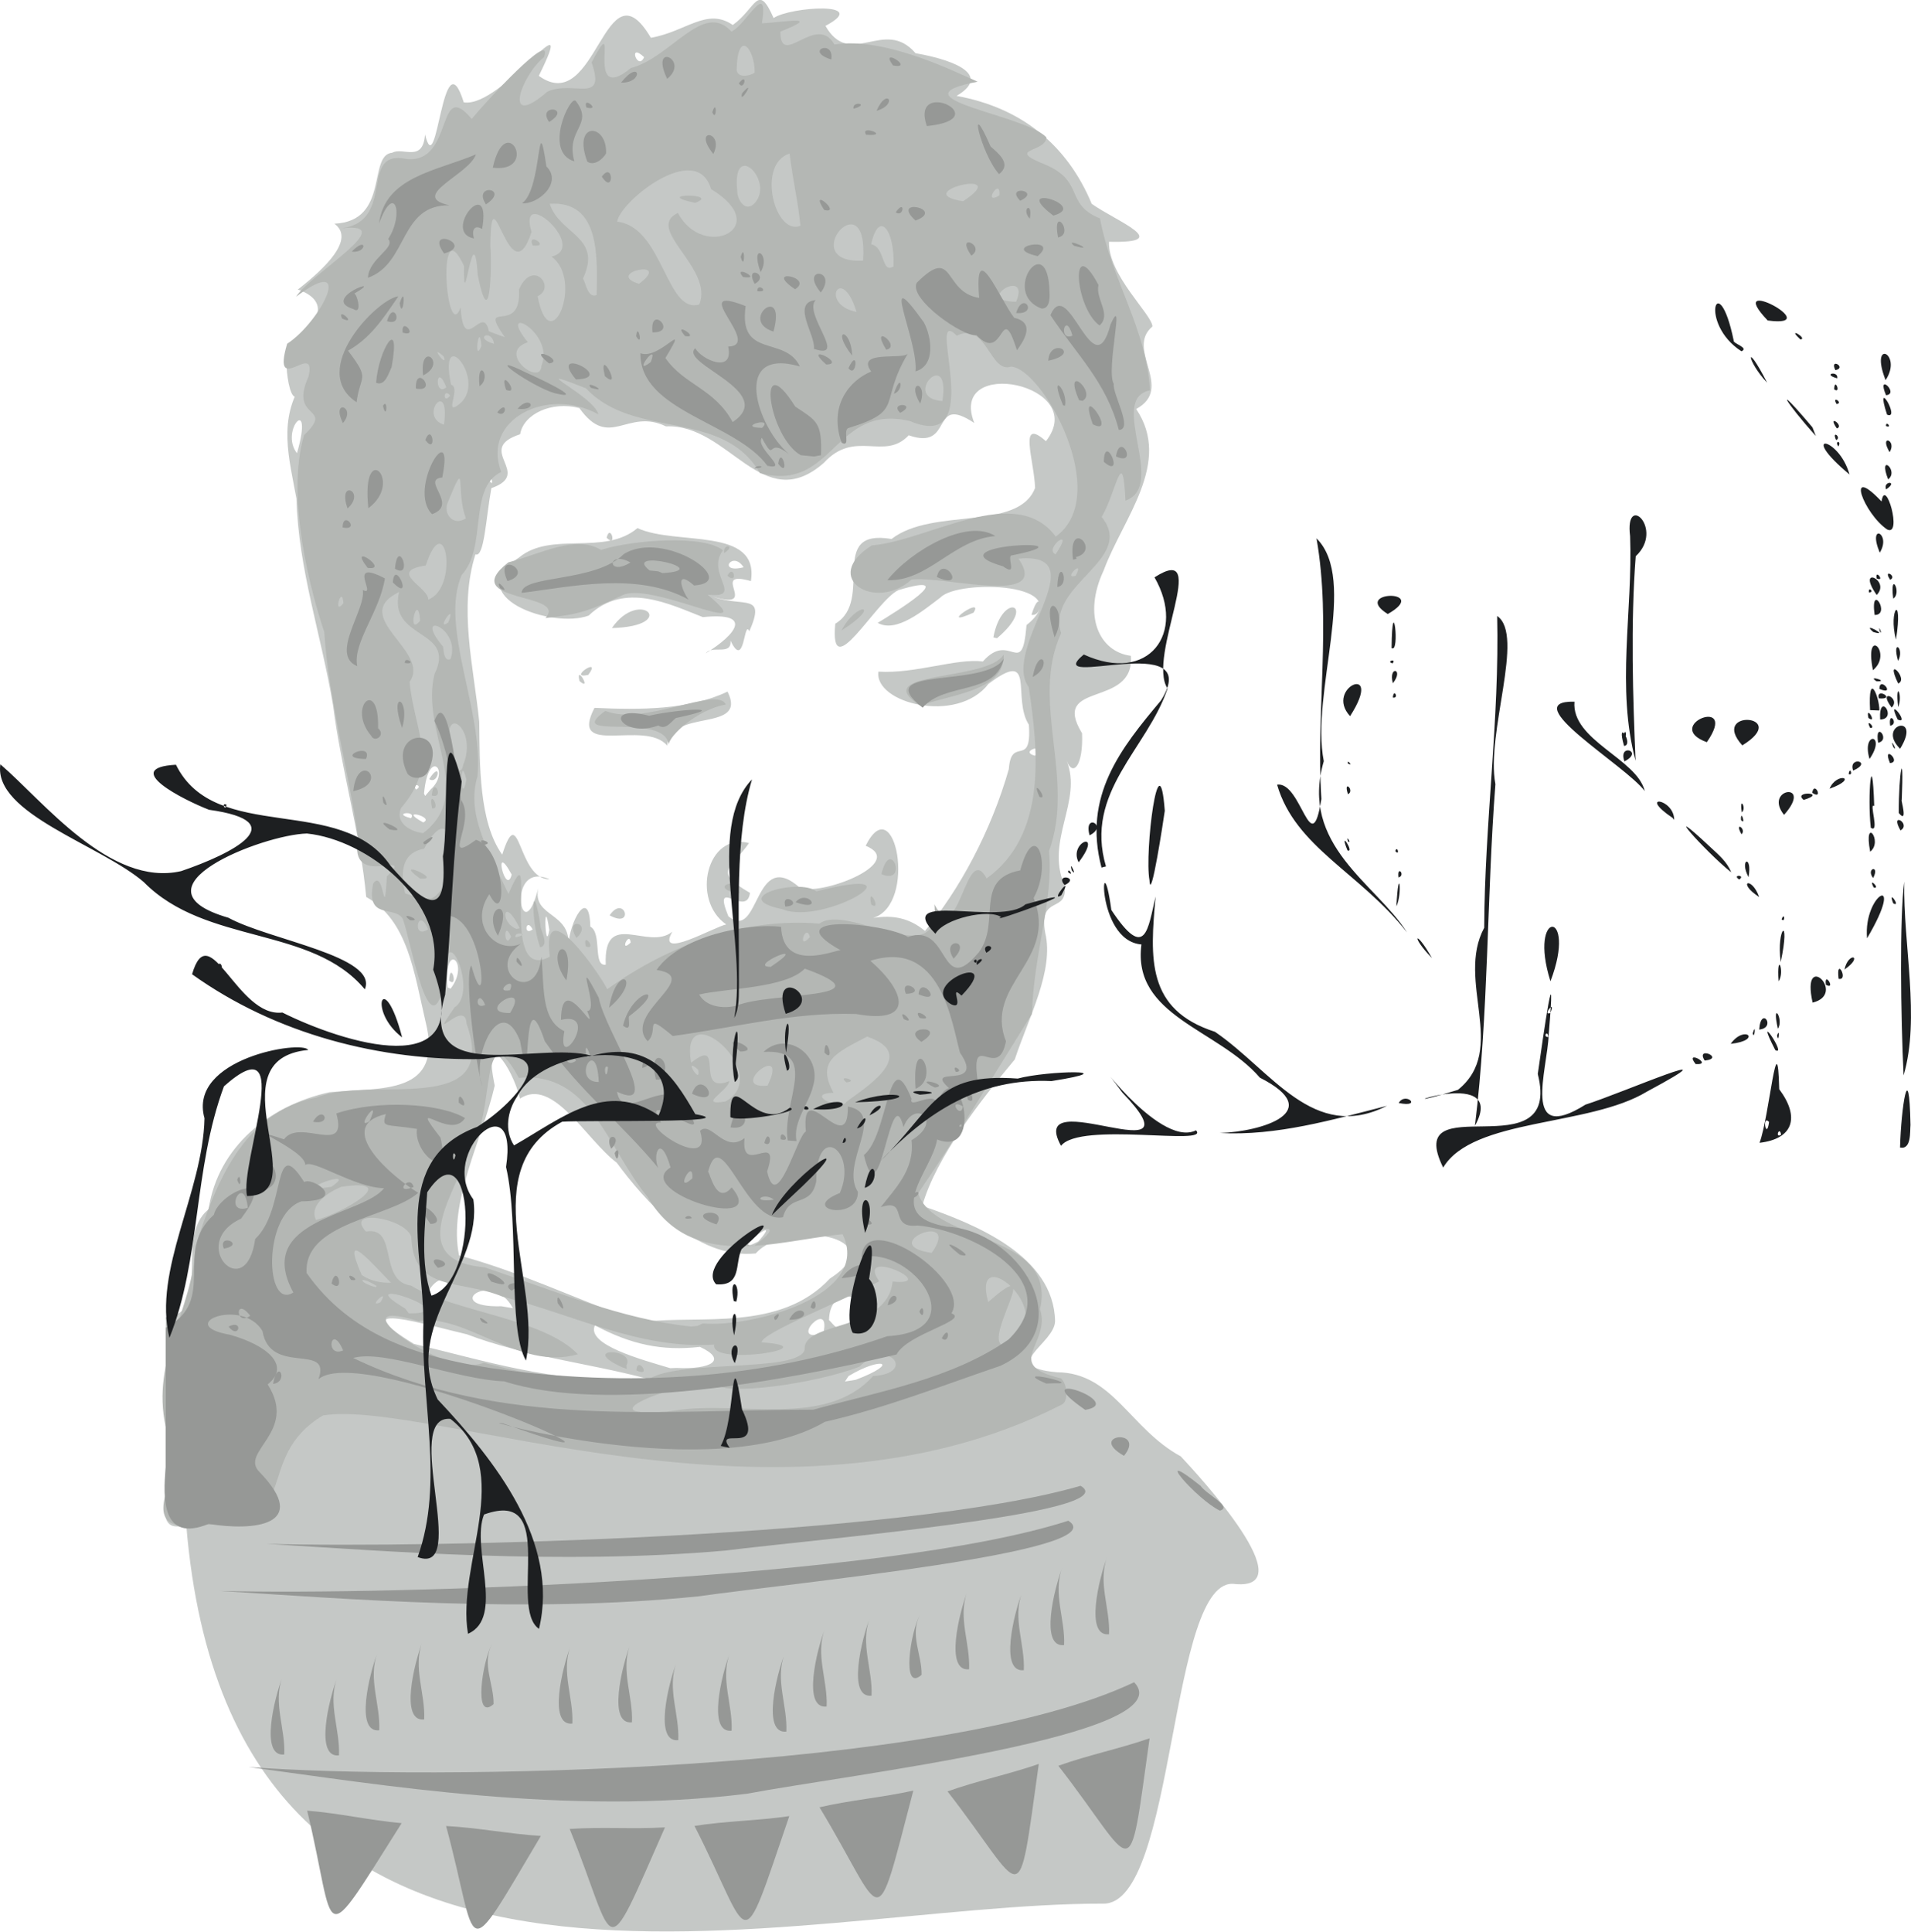 <?xml version="1.0" encoding="UTF-8" standalone="no"?>
<svg
   xmlns:dc="http://purl.org/dc/elements/1.1/"
   xmlns:cc="http://creativecommons.org/ns#"
   xmlns:rdf="http://www.w3.org/1999/02/22-rdf-syntax-ns#"
   xmlns:svg="http://www.w3.org/2000/svg"
   xmlns="http://www.w3.org/2000/svg"
   xmlns:sodipodi="http://sodipodi.sourceforge.net/DTD/sodipodi-0.dtd"
   xmlns:inkscape="http://www.inkscape.org/namespaces/inkscape"
   width="160.28mm"
   height="161.998mm"
   viewBox="0 0 160.28 161.998"
   version="1.1"
   id="svg8"
   inkscape:version="1.0.2 (e86c870879, 2021-01-15)"
   sodipodi:docname="dtv-entry.svg">
  <defs
     id="defs2" />
  <sodipodi:namedview
     id="base"
     pagecolor="#ffffff"
     bordercolor="#666666"
     borderopacity="1.0"
     inkscape:pageopacity="0.0"
     inkscape:pageshadow="2"
     inkscape:zoom="1.979899"
     inkscape:cx="175.0969"
     inkscape:cy="402.56242"
     inkscape:document-units="mm"
     inkscape:current-layer="g3883"
     inkscape:document-rotation="0"
     showgrid="false"
     showguides="false"
     inkscape:window-width="1278"
     inkscape:window-height="1415"
     inkscape:window-x="1280"
     inkscape:window-y="0"
     inkscape:window-maximized="0"
     fit-margin-top="0"
     fit-margin-left="0"
     fit-margin-right="0"
     fit-margin-bottom="0" />
  <g
     inkscape:label="Layer 1"
     inkscape:groupmode="layer"
     id="layer1"
     transform="translate(-23.184,-33.006)">
    <g
       id="g3883"
       transform="matrix(1.594,0,0,1.594,-20.189,-12.003)">
      <path
         id="path3889"
         style="fill:#c5c8c6;fill-opacity:1;stroke-width:0.085"
         d="m 35.93,102.997 v -5.461 c 2.51,-0.23 0.413,-4.22 2.255,-5.678 0.494,-3.315 3.238,-5.476 6.364,-6.163 2.748,-0.254 6.025,0.181 5.054,-3.709 C 49.001,79.423 48.68,76.653 46.479,75.424 46.176,72.109 45.147,68.612 44.737,65.355 44.112,61.609 42.909,58.18 42.809,54.471 c -0.401,-2.193 -0.976,-4.154 0.327,-6.141 -0.59,2.42 -1.139,-1.521 -0.698,-2.02 2.601,-1.771 1.181,-2.61 0.441,-2.84 1.434,-1.118 3.044,-2.658 1.925,-3.465 2.931,-0.133 1.739,-3.626 3.047,-3.734 0.556,-0.314 1.613,0.542 1.725,-0.962 0.65,2.694 0.907,-5.293 2.037,-1.687 2.038,0.315 6.141,-5.85 3.949,-1.395 3.067,2.216 3.454,-6.138 5.895,-2.002 1.86,-0.324 2.943,-1.613 4.311,-0.674 1.231,-0.879 1.311,-2.272 2.148,-0.365 0.864,-0.596 5.167,-0.878 2.728,0.412 1.314,2.3 3.088,-0.481 4.74,1.437 2.394,0.425 3.876,1.239 2.158,2.246 3.447,0.627 5.836,2.612 7.111,5.678 1.281,0.916 4.392,2.086 0.911,1.997 -0.057,1.757 2.274,3.832 2.284,4.456 -1.444,1.211 1.18,3.229 -0.855,4.342 1.91,2.828 -0.699,5.748 -1.705,8.481 -1.122,2.377 -0.248,4.29 1.426,4.502 0.217,2.786 -4.272,1.284 -2.568,4.075 0.069,1.693 -0.477,2.329 -0.814,1.439 0.861,2.119 -1.134,4.197 -0.117,6.54 0.23,1.561 -1.377,0.452 -1.006,2.521 0.468,1.986 -0.854,4.398 -1.605,6.662 -1.779,2.132 -4.161,5.165 -4.866,7.702 2.803,0.964 6.919,2.627 6.988,6.061 -0.017,1.196 -3.017,2.406 0.098,2.691 2.945,0.02 3.838,2.972 6.52,4.428 1.001,1.073 6.492,7.039 2.857,6.713 -3.504,-0.539 -3.092,16.892 -6.946,16.814 -16.466,-0.035 -45.816,9.559 -48.245,-19.927 -1.778,0.536 -0.865,-1.619 -1.081,-2.644 l -3.8e-5,-2.818 z m 36.309,-2.174 c 2.377,-0.899 1.372,-1.25 -0.38,-0.195 l -0.187,0.287 0.568,-0.092 z m -11.012,-0.066 c -3.147,-0.832 -6.401,-1.164 -9.454,-2.327 -1.897,-0.433 -6.717,-1.899 -2.782,0.507 3.632,0.856 7.355,2.061 11.454,1.848 z m 1.573,-0.556 c 1.847,0.089 2.71,-0.429 1.24,-1.108 -2.018,0.228 -3.633,-0.129 -5.526,-1.132 -0.478,1.016 2.47,1.805 3.963,2.252 z m 7.735,-1.829 c 0.435,-1.951 -1.979,0.614 0,0 z m 0.988,-0.258 c 3.421,-0.642 -0.625,-3.151 -0.692,-0.429 0.158,0.121 0.398,0.549 0.692,0.429 z M 61.076,97.775 c 2.942,-0.362 7.181,0.534 9.798,-2.273 3.418,-2.212 -2.258,-3.166 -3.898,-1.325 -3.193,0.323 -5.891,-2.851 -7.314,-4.774 -1.609,-1.203 -3.351,-4.528 -5.092,-3.37 -0.404,-1.71 -1.992,-3.892 -1.329,-0.683 -0.656,2.857 -2.455,6.119 -1.876,8.934 3.088,0.815 6.084,2.268 9.208,3.374 l 0.444,0.201 0.059,-0.083 z m -6.878,-0.716 c -1.098,-2.079 -3.817,-0.024 -0.604,-0.103 z m -3.452,-0.751 c 0.341,-2.048 -2.345,0.778 0,0 z m 16.362,-2.755 c 1.509,-1.712 -1.781,0.898 0,0 z M 50.916,80.251 c 1.076,-1.38 -0.404,-2.595 -0.152,-0.065 z m -0.077,-0.427 c 0.061,-1.121 0.523,0.439 0,0 z m 8.244,-0.836 c -0.126,-2.975 2.247,-0.702 3.503,-1.737 -0.884,1.542 2.219,-0.264 2.837,-0.381 -1.867,-1.289 -1.012,-4.866 1.199,-4.281 -0.986,1.402 -1.924,1.469 0.051,2.621 -0.181,1.351 -2.02,-0.941 -1.138,1.231 1.681,1.384 1.312,-3.727 3.802,-1.467 1.371,0.325 5.551,-1.386 3.422,-2.243 1.535,-3.089 2.75,3.076 0.396,3.795 1.038,-0.165 1.909,0.004 2.725,0.685 1.797,-2.14 3.471,-5.226 4.412,-8.511 0.124,-1.792 1.219,-0.001 1.055,-2.338 -0.909,-1.4 0.417,-4.069 -2.129,-2.144 -1.665,2.149 -6.026,0.998 -5.787,-0.648 1.954,0.12 4.098,-0.715 5.497,-0.535 1.448,-1.656 2.059,0.991 2.295,-1.914 2.787,-2.222 -3.59,-2.43 -4.524,-1.456 -0.915,0.689 -2.325,1.894 -3.307,1.338 0.875,-0.529 4.494,-2.747 1.096,-1.723 -1.183,0.528 -3.645,5.108 -3.327,1.768 2.088,-1.244 -0.473,-5.034 2.961,-4.457 2.164,-1.684 6.667,-0.38 7.553,-2.687 -0.052,-1.471 -0.908,-3.767 0.571,-2.458 2.348,-3.002 -5.186,-4.514 -3.77,-0.957 -2.36,-1.569 -1.035,1.492 -3.45,0.647 -1.29,1.374 -2.821,-0.346 -4.468,1.452 -3.239,2.838 -4.975,-2.064 -8.308,-1.921 -2.046,-0.99 -2.966,1.267 -4.557,-0.965 -1.461,-0.374 -2.933,0.31 -3.115,1.379 -2.437,0.797 0.727,2.056 -1.514,2.836 -0.293,1.614 -0.371,3.673 -0.838,3.484 -0.894,2.839 -0.098,5.864 0.201,8.805 0.03,2.244 -0.023,5.274 1.208,6.991 0.94,-2.935 0.782,1.311 2.494,1.297 -2.36,-1.038 -1.471,3.933 -0.596,0.47 -0.332,1.545 1.756,1.234 1.581,3.068 0.043,-1.33 1.111,-3.192 1.157,-1.049 0.633,0.335 0.118,2.117 0.813,2.002 z m 0.204,-2.598 c 0.78,-1.137 1.337,0.735 0,0 z m 3.028,-8.929 c -1.176,-1.402 -5.201,0.658 -3.824,-1.985 2.409,0.113 4.984,0.11 7.001,-0.856 1.088,2.185 -3.007,0.848 -3.177,2.842 z m -4.615,-3.397 c -0.223,-0.963 0.702,0.61 0,0 z m 0.463,-0.323 c -1.163,0.258 0.777,-1.051 0,0 z m 6.184,-1.139 c 1.576,-0.973 2.55,-2.174 -0.154,-1.9 -1.719,-0.664 -4.115,-1.895 -6.008,-0.081 -1.937,0.722 -6.795,-1.018 -3.664,-3.055 1.705,-1.406 4.482,-0.07 6.232,-1.547 2.028,0.941 6.428,-0.1 5.967,2.789 -2.266,-0.656 0.552,1.566 -1.975,0.828 1.591,0.57 2.791,-0.237 1.893,1.812 -0.292,-0.672 -0.236,2.09 -0.99,0.487 0.066,0.822 -0.964,0.218 -1.301,0.668 z m 1.99,-4.521 c -0.586,-0.925 -1.415,0.358 0,0 z m 13.142,3.686 c 0.448,-2.418 2.347,-1.77 0.19,0.047 z M 59.406,61.277 c 1.483,-2.15 3.58,-0.094 0,0 z m 21.492,-0.635 0.316,-0.2 z m 0.587,-0.059 c 0.49,-1.625 0.697,0.106 0,0 z m -3.049,-0.117 c -2.007,0.896 0.597,-0.946 0,0 z M 59.129,56.525 c 0.198,-0.797 0.573,0.57 0,0 z m 2.573,21.777 0.149,0.322 z m -1.307,-0.478 c -0.061,-0.658 -0.625,0.596 0,0 z M 56.114,77.16 c -0.322,-2.135 -0.223,1.394 0,0 z m -0.879,-0.029 c -0.339,-0.676 -0.514,0.387 0,0 z m -1.101,-2.884 c -1.038,-1.916 -0.311,1.212 0,0 z M 49.476,71.502 c 0.665,-0.284 -1.42,-0.786 0,0 z m -0.639,-0.221 c 0.337,-0.428 -1.077,-0.271 0,0 z m 1.027,-1.508 c 1.08,-0.973 -0.119,-2.273 -0.343,0.213 l 0.059,0.123 z m -0.073,-0.55 c 0.691,-1.068 0.507,0.338 0,0 z m -0.689,0.551 c 0.434,-0.215 -0.288,-0.402 0,0 z M 81.672,67.994 c 0.719,-0.725 -0.916,-0.238 0,0 z m -28.639,-14.696 c -0.665,-0.575 0.337,1.01 0,0 z M 42.836,52.079 c 0.923,-3.213 -0.939,-1.194 0,0 z m 28.4,-0.466 c -0.464,-0.95 -0.344,0.591 0,0 z M 61.101,31.243 c -0.881,-0.828 -0.334,0.771 0,0 z"
         sodipodi:nodetypes="cccccccccccccccccccccccccccccccccccccccccccccccccccccccccccccccscccccccccsccccccccccccsccccccccccccccccccccccccccccccccccccssccccccccccccccccccccccccccccccccccccccccccccccccccccccccccccccccccccc" />
      <path
         id="path3887"
         style="fill:#b4b7b4;fill-opacity:1;stroke-width:0.085"
         d="m 35.93,103.301 c -0.789,-3.588 1.44,-6.154 1.561,-9.48 1.062,-3.309 2.507,-7.092 6.371,-7.846 2.814,-1.194 9.682,1.125 7.898,-3.886 -0.069,-1.408 -2.133,1.312 -0.634,-0.856 1.303,-0.821 -0.565,-4.886 -0.449,-1.702 -0.81,4.455 -1.807,-1.693 -2.272,-2.953 -0.427,-0.731 -1.96,0.094 -1.557,-1.867 0.595,-0.84 0.552,2.277 0.722,-0.374 1.593,-1.54 -2.062,0.796 -1.515,-2.006 -0.507,-3.627 -1.539,-7.178 -1.785,-10.856 -0.693,-2.054 -2.039,-7.051 -1.061,-10.349 1.658,-1.57 -0.819,-0.744 0.231,-3.067 0.469,-1.987 -1.974,1.169 -1.122,-1.737 1.768,-1.15 3.637,-4.845 0.469,-2.476 0.774,-1.21 5.513,-3.947 2.428,-3.604 2.861,-0.409 0.832,-4.186 3.396,-3.64 2.506,0.254 1.545,-4.335 3.42,-2.108 0.691,-0.857 4.334,-4.799 3.803,-3.251 -1.208,0.965 -2.217,3.888 0.185,1.81 1.37,-0.608 3.095,0.698 2.319,-1.532 1.64,-3.108 -0.524,2.416 2.068,0.295 2.103,-0.542 3.82,-3.562 5.289,-1.918 0.778,-0.354 1.958,-2.821 1.608,-0.434 1.237,-0.07 3.196,-0.449 0.968,0.435 -0.003,1.989 1.903,-1.011 2.843,0.679 2.574,-0.394 5.972,1.255 7.537,1.956 -4.601,0.877 2.436,1.705 3.616,2.924 -0.002,0.825 -2.248,0.569 -0.026,1.45 2.055,0.892 0.981,2.074 2.85,2.819 0.591,3.223 2.471,5.841 2.624,9.044 -2.248,0.463 0.941,4.992 -1.285,5.806 -0.149,-3.054 -0.472,-0.475 -1.251,0.857 1.824,2.254 -2.952,3.552 -2.134,6.112 -1.653,3.59 0.769,7.633 -0.641,11.47 0.259,2.525 -0.806,5.377 -0.894,8.558 -1.948,3.117 -3.91,6.399 -5.99,9.438 0.839,2.647 7.333,2.034 6.414,6.098 0.604,1.821 -2.022,2.914 1.107,3.637 0.333,0.331 0.426,1.253 -0.017,1.409 -14.62,7.461 -33.192,-0.345 -38.816,0.542 -3.777,2.262 -0.915,5.843 -6.205,5.746 -1.419,0.196 -2.588,0.14 -2.073,-1.612 0,-1.177 -3e-6,-2.355 -2e-6,-3.533 z M 62.747,102.437 c 3.405,-0.531 7.905,0.957 10.403,-1.81 2.302,-0.125 0.829,-2.045 -0.715,-0.495 -2.281,0.897 -7.172,1.564 -7.535,0.899 -1.56,-0.272 -7.241,1.834 -2.63,1.471 z m -1.332,-1.687 c 1.697,-0.986 7.799,-0.301 8.134,-1.507 -0.122,-1.537 4.343,-0.901 4.628,-3.589 2.602,0.255 -1.99,-1.871 -0.709,-0.013 -1.662,0.937 -6.216,2.722 -6.181,3.214 3.664,0.248 -2.775,1.285 -2.495,0.116 -3.917,0.264 -7.432,-1.589 -11.131,-2.518 -2.205,-0.924 -4.713,-0.196 -4.81,-3.152 -0.308,-0.984 -3.538,-1.522 -2.386,-0.276 1.732,-0.297 0.622,2.612 2.377,2.847 2.271,1.388 6.966,1.708 8.773,3.609 -3.058,0.898 -5.916,-2.179 -8.383,-1.74 -4.657,-1.439 1.358,3.069 3.426,2.187 2.874,0.74 5.77,1.296 8.758,0.823 z m -0.72,-0.42 c 0.049,-0.807 0.848,0.412 0,0 z m -0.762,-0.169 c -2.302,-1.063 0.739,-1.008 0.241,-0.101 l 0.013,0.187 z m 20.008,-1.157 c 3.565,-1.319 -1.711,-5.769 -0.732,-2.27 3.016,-2.672 -0.22,1.8 0.732,2.27 z m -15.748,-1.144 c 2.522,0.223 8.924,-1.435 7.353,-4.695 -3.516,0.343 -7.943,1.994 -10.26,-1.955 -2.144,-2.615 -3.012,-6.625 -6.777,-6.267 -2.046,-3.747 -1.267,2.266 -2.464,3.38 -0.531,2.226 -3.842,6.197 0.661,6.583 3.74,1.257 7.273,2.751 10.875,3.116 l 0.323,-0.032 z m -15.469,-0.529 c 3.192,0.023 -3.359,-2.145 -0.197,-0.257 l 0.197,0.257 z M 47.231,96.744 c 0.532,-0.854 -0.758,0.351 0,0 z m -0.209,-0.859 c -0.984,-0.611 -0.984,-0.17 -0.039,0.07 z m 0.762,-0.169 c -0.969,-0.957 -2.702,-3.047 -1.543,-0.408 0.452,0.319 1.005,0.427 1.543,0.408 z m 28.448,-1.566 c 1.635,-2.313 -3.004,-0.438 0,0 z m -9.394,-0.339 c 2.603,-1.876 -1.617,-0.396 0,0 z m -23.003,-1.397 c 1.409,-0.338 4.587,-2.225 1.333,-1.741 -0.622,0.248 -1.721,0.93 -1.333,1.741 z m 0.813,-1.743 c 1.639,-1.118 -2.553,0.415 0,0 z m 27.097,-4.462 c 0.768,-0.623 3.959,-2.481 1.09,-3.439 -1.699,0.884 -2.663,1.308 -1.764,2.959 -1.605,0.029 0.435,0.978 0.674,0.479 z m 1.88e-4,-1.032 c -0.549,-0.448 0.74,-0.065 0,0 z m -6.363,1.006 c 2.622,-1.436 -2.464,-5.791 -1.806,-2.039 1.831,-1.458 0.116,1.734 2.007,0.968 -0.049,0.508 -1.724,1.317 -0.201,1.071 z m 2.214,-0.833 c 1.191,-2.446 -2.196,0.2 0,0 z m -3.65,-0.835 c -0.848,-0.782 0.179,0.888 0,0 z m -4.787,-4.235 c 3.302,-2.376 7.286,-3.785 11.167,-3.453 1.502,-1.116 6.423,2.642 6.048,-1.013 1.303,2.466 1.653,-3.398 2.752,-1.366 3.167,-2.283 2.732,-6.665 2.212,-10.066 -1.489,-2.039 3.69,-7.132 -0.537,-6.756 1.73,2.535 -3.934,0.884 -5.63,1.101 -1.9,1.721 -4.827,-0.091 -2.086,-1.798 2.969,-0.239 7.556,-3.326 9.676,-0.462 3.022,-2.192 -0.721,-8.882 -2.355,-8.942 -1.122,0.37 -1.276,-2.407 -2.851,-1.627 -1.74,-1.739 1.707,6.254 -2.453,4.494 -4.03,-0.967 -3.996,3.78 -7.902,2.735 -1.993,-3.419 -6.613,-1.741 -9.157,-4.462 -3.469,-1.364 0.423,0.386 0.651,1.369 -2.718,-1.493 -6.167,0.307 -5.111,3.03 -1.762,0.855 -0.715,3.958 -2.078,5.415 -1.186,2.726 1.161,7.154 0.829,10.601 -0.585,1.933 0.482,3.785 1.63,6.182 1.646,-3.832 -0.64,4.82 2.177,3.304 -0.478,-3.663 2.784,1.148 3.02,1.716 z m -3.532,-2.207 c -0.539,-1.607 -0.396,-3.911 0.027,-1.109 -0.037,0.137 0.5,1.013 -0.027,1.109 z m 2.407,-0.046 c -0.201,-0.868 0.64,0.238 0,0 z m -0.492,-0.448 c -0.702,-1.146 0.898,-0.816 0,0 z m 10.83,-1.513 c -2.93,-0.6 0.863,-1.652 1.796,-0.939 5.91,-1.503 0.385,1.856 -1.796,0.939 z m 4.677,-0.245 c -0.227,-1.127 0.617,0.394 0,0 z M 64.973,75.693 64.739,74.928 Z m 1.153,-0.468 c -1.705,-0.209 -0.137,-1.002 0,0 z M 73.588,74.224 c 0.477,-2.036 1.446,0.614 0,0 z M 62.397,67.41 c -0.236,-1.763 -5.598,-0.151 -3.331,-1.777 1.978,0.83 5.897,-1.328 6.331,-0.335 -1.514,0.279 -2.978,1.643 -3,2.112 z m 13.249,-2.041 c -2.899,-1.855 3.56,-1.269 4.373,-2.7 0.101,1.975 -3.012,2.124 -4.373,2.7 z m -4.156,-3.964 c 0.793,-1.552 2.214,-1.409 0,0 z M 55.913,60.749 c 1.228,-1.364 -4.703,-0.776 -1.956,-2.927 1.68,-0.437 3.538,-1.468 4.877,-0.657 1.703,-0.533 5.431,-0.806 6.416,0.025 -0.943,1.236 1.193,2.538 -0.809,2.331 3.039,2.528 -3.122,-0.815 -4.552,0.066 -1.663,0.776 -2.209,0.975 -3.977,1.163 z m 9.573,-2.229 c 0.338,-0.659 0.56,0.526 0,0 z m -0.176,-1.19 c -0.081,-0.529 0.659,-0.402 0,0 z m 4.517,20.198 c -0.224,-0.796 -0.703,0.807 0,0 z m -15.726,-0.019 c -0.436,-0.983 -0.363,0.783 0,0 z m 0.239,0.037 c 0.875,-0.182 -0.132,-0.347 0,0 z m -4.609,-0.419 c -0.524,-1.303 -0.887,0.591 0,0 z m 4.826,-0.054 c -0.859,-1.776 -1.086,-0.319 -0.171,0.033 z m -4.657,-1.562 c 1.622,-0.766 1.315,-5.828 -0.376,-2.621 -1.438,0.234 -1.136,1.772 -0.997,2.343 l 0.721,0.24 z M 49.308,74.452 c -1.55,-1.126 1.311,0.121 0,0 z m 0.162,-2.384 c 2.76,-2.077 -0.174,-5.362 0.608,-8.383 1.174,-2.38 -2.469,-1.764 -1.869,-4.303 -2.684,1.311 1.712,3.123 0.551,4.725 0.252,2.614 1.59,4.289 -0.452,6.643 -0.326,0.804 0.528,1.236 1.163,1.317 z m 0.477,-1.308 c -0.241,-1.163 0.515,0.093 0,0 z m -0.018,-0.677 c 0.085,-1.062 0.687,0.215 0,0 z m 1.822,-0.826 c -0.376,-1.604 -0.316,1.627 0,0 z m -0.169,-0.783 c 0.833,-1.991 -1.318,-3.399 -0.585,-0.636 0.016,0.074 0.416,1.515 0.585,0.636 z m -0.669,-5.564 c 0.599,-1.643 -2.063,-2.648 -0.391,-0.655 0.024,0.084 0.025,0.828 0.391,0.655 z M 49.317,60.893 c -0.122,-1.656 -0.732,0.903 0,0 z m 1.481,0.088 c 0.481,-1.217 -0.723,0.525 0,0 z m -5.519,-1.009 c -0.065,-1.054 -0.579,0.73 0,0 z m 4.461,-0.19 c 1.632,-0.611 0.916,-4.962 -0.129,-1.797 -2.062,0.318 0.185,1.158 0.129,1.797 z m 34.069,-1.258 c 0.526,-0.981 -0.734,0.235 0,0 z M 82.751,57.399 c 1.094,-1.593 -0.657,-0.297 0,0 z M 51.727,55.505 c -0.56,-1.434 0.084,-3.374 -0.933,-0.891 -0.312,0.621 0.252,1.34 0.933,0.891 z m -1.156,-4.926 c 0.35,-2.518 -1.389,-0.451 3e-6,4.3e-5 z m 0.695,-1 c 1.766,-1.166 -1.042,-4.518 -0.322,-1.103 0.52,0.144 -0.334,1.548 0.322,1.103 z M 76.799,49.33 c 0.456,-2.937 -2.226,-0.153 -0.012,0.003 l 0.012,-0.003 z M 50.895,49.043 c -0.38,-0.451 -0.385,0.525 0,0 z M 50.694,48.61 c -0.553,-1.413 -0.645,0.557 0,0 z m 5.006,-1.138 c 0.73,-1.761 -2.424,-3.351 -0.717,-1.231 -1.682,0.554 0.699,2.363 0.717,1.231 z m -5.144,-0.485 c -0.845,-0.755 0.26,0.709 0,0 z m 1.986,-0.546 c -0.115,-1.445 -0.432,1.022 0,0 z m 0.661,-0.117 c -0.105,-0.822 -1.126,-0.319 0,0 z m 0.57,-0.349 c -1.482,-2.114 0.883,0.017 0.745,-2.511 0.721,-1.64 1.97,-0.118 0.984,0.355 0.639,3.447 2.454,-0.851 0.724,-2.084 1.99,-0.464 -1.817,-3.842 -1.047,-1.299 -1.153,3.558 -2.134,-3.508 -2.168,0.725 0.092,1.279 -0.025,4.711 -0.664,1.544 -0.219,-3.368 -0.76,2.516 -0.721,-0.474 -1.465,-3.171 -0.935,4.241 -0.177,2.175 0.148,2.63 1.175,-0.269 1.484,1.258 l 0.417,0.16 0.423,0.152 z m 1.463,-4.824 c -0.326,-0.771 0.996,0.119 0,0 z m 17.043,3.496 c -0.785,-2.583 -2,-0.401 0,0 z M 64.005,44.253 c 0.776,-1.914 -2.911,-3.978 -1.124,-4.814 1.338,2.539 5.075,0.762 1.743,-1.254 -0.752,-2.598 -4.799,0.652 -4.94,1.714 2.412,0.271 2.581,4.886 4.321,4.354 z m -0.221,-5.345 c -2.374,-0.499 1.42,-0.516 0,0 z m 16.891,5.205 c 0.797,-1.872 -2.337,-0.026 0,0 z m -22.07,-0.357 c 0.029,-1.968 0.205,-4.974 -2.471,-4.8 0.529,1.631 2.789,1.717 1.751,3.933 0.149,0.243 0.255,1.056 0.72,0.868 z m 2.228,-0.587 c 1.829,-1.369 -1.887,-0.585 0,0 z m 13.39,-0.915 c 0.087,-1.89 -0.764,-3.033 -1.176,-1.167 0.752,0.135 0.53,1.577 1.176,1.167 z m -1.598,-0.307 c 0.303,-4.384 -3.623,0.198 0,0 z m -3.296,-1.836 c -0.168,-1.538 -0.322,-1.898 -0.575,-3.797 -1.762,0.572 -0.754,4.36 0.575,3.797 z m -2.499,-1.101 c 1.283,-1.134 -1.132,-3.569 -0.828,-0.71 -0.002,0.362 0.338,1.065 0.828,0.71 z m 11.284,-0.344 c 2.193,-1.569 -3.107,-0.297 -0.228,0.16 z m 1.682,-0.151 c 0.082,-1.031 -0.936,0.578 0,0 z m -12.876,-6.454 c 0.014,-1.273 -0.902,-2.352 -0.95,-0.139 0.068,0.456 0.724,0.293 0.95,0.139 z"
         sodipodi:nodetypes="cccccccccccccccccccccccccccccccccccccccccccscccccccccccccccccccccccccccccccccccccccsccsccccccccccccccccccccccccccccccccccccccccccccccccccccccccccccccccccccccccccccccccscccccssccccccccccccccccccccccccccccccccccccccccccccccccccccccccscscccsccscccccccccccccscccccccccccscccccccccccccccccccccccccccccccccccccc" />
      <path
         id="path3885"
         style="fill:#969896;fill-opacity:1;stroke-width:0.085"
         d="m 35.93,103.271 v -5.189 c 2.751,-1.459 0.376,-3.994 2.533,-5.94 0.288,-1.235 3.473,-2.468 1.426,0.207 -2.827,1.312 0.266,4.564 0.749,1.065 1.651,-1.527 0.892,-5.648 2.581,-2.988 0.389,-0.302 2.373,0.984 -0.149,1.011 -2.043,0.69 -1.92,5.759 -0.426,4.794 -2.108,-3.877 3.627,-4.019 4.773,-5.485 -1.575,-0.036 -3.788,-1.576 -4.142,-1.217 0.03,-0.8 -3.609,-2.177 -1.121,-1.356 0.828,-1.142 3.402,0.918 2.752,-1.36 2.148,-0.73 5.473,-0.544 6.772,0.243 -0.791,1.235 -3.091,-1.301 -1.288,1.031 0.562,2.425 -1.425,0.826 -1.241,-0.462 -1.672,-0.27 -1.878,-0.024 -1.633,-0.781 -2.808,0.65 0.364,3.337 1.703,4.143 -1.51,1.325 -6.047,1.55 -5.874,4.222 2.292,3.252 5.795,4.397 9.677,4.997 7.258,1.047 14.378,0.602 20.882,-1.677 4.633,-0.255 1.316,-4.74 -1.363,-4.154 0.144,-2.637 5.791,1.237 4.732,2.95 0.964,0.382 -2.323,1.065 -2.889,2.169 -5.822,1.371 -15.305,3.132 -20.643,1.412 -2.503,-0.09 -6.339,-1.702 -7.946,-1.229 7.824,3.756 16.324,2.707 24.206,2.721 3.486,-0.964 7.282,-1.609 10.28,-3.697 3.192,-3.133 -2.092,-5.77 -4.792,-5.993 -1.573,0.177 -0.439,-1.474 -1.936,-0.965 0.72,-0.946 1.804,-1.966 1.617,-3.521 1.726,-1.026 0.152,-2.204 -0.419,-0.693 -0.691,-2.704 -1.23,5.068 -2.085,1.472 1.322,-1.053 1.246,-6.078 2.511,-2.958 -0.193,0.592 1.22,-0.467 1.311,0.255 1.185,-2.901 2.601,2.912 0.031,1.882 -0.274,1.694 -2.91,3.991 0.51,4.589 3.667,0.154 7.166,5.283 2.819,7.321 -3.053,1.037 -6.051,2.223 -9.233,2.945 -5.845,3.429 -18.982,-0.341 -16.938,0.084 10.432,3.735 -7.355,-4.375 -9.709,-2.324 0.702,-1.96 -2.548,-0.142 -2.95,-2.542 -1.071,-1.782 -4.702,-0.32 -1.705,0.203 1.975,0.558 3.215,1.63 1.981,2.612 1.62,2.518 -1.537,3.541 -0.416,4.621 2.703,2.807 -0.322,3.103 -2.686,2.715 -2.47,1.012 -2.42,-1.336 -2.259,-2.991 5e-6,-0.713 -7.3e-5,-1.427 -1.8e-5,-2.14 z m 9.336,-3.991 c -0.633,-1.5 -0.985,0.417 0,0 z m -4.889,-1.824 c -0.818,-1.064 -0.788,0.584 0,0 z m -1.684,-5.283 -0.169,0.031 z m 1.555,-0.394 c -0.195,-1.935 -1.361,0.405 0,0 z m 8.725,-1.101 c -0.206,-0.737 -1.094,0.465 0,0 z M 77.793,87.503 c 0.09,-0.278 -0.28,0.057 0,0 z M 45.646,87.255 c 1.113,0.071 -1.52,-0.028 0,0 z m 1.001,-0.028 c 0.704,-1.524 -0.847,0.527 0,0 z m 31.23,-0.789 c -0.827,-0.464 -0.105,0.737 0,0 z m 13.52,21.27 c -1.215,-0.583 -3.718,-3.464 -1.018,-1.307 0.318,0.461 1.703,1.107 1.018,1.307 z m -5.044,-2.884 c -1.978,-1.124 1.191,-1.47 0,0 z m -2.041,-2.417 c -3.329,-2.305 2.269,-0.381 0,0 z m -42.734,-1.367 c 0.255,-1.409 0.848,-0.104 0,0 z m 40.68,-0.019 c -2.032,-0.871 1.94,0.058 0.477,-0.015 z M 76.763,98.637 c 0.454,-0.832 0.42,0.391 0,0 z m -4.497,-0.315 c 0.031,-0.703 1.246,0.169 0,0 z M 39.239,98.023 c 0.811,-0.408 0.535,0.725 0,0 z m 13.348,-0.231 c -0.512,-0.619 0.817,0.333 0,0 z m 16.146,-0.124 c 0.552,-1.09 1.455,-0.009 0,0 z m -0.788,-0.152 c 0.537,-0.51 0.015,0.539 0,0 z m 7.64,-0.277 c 0.263,-0.615 0.292,0.611 0,0 z m -5.725,-0.231 c 0.239,-0.858 0.453,0.381 0,0 z M 56.554,96.792 c -0.13,-0.999 0.719,0.989 0,0 z m 17.363,0.113 c 0.206,-0.999 0.942,-0.235 0,0 z M 54.134,96.136 c -0.728,-0.437 0.951,-0.605 0,0 z M 44.654,95.758 c 0.271,-1.159 0.744,0.61 0,0 z m 8.41,-0.097 c -0.969,-1.256 1.94,0.645 0,0 z m -7.38,-0.09 c -0.401,-0.544 0.655,0.109 0,0 z m 25.806,-0.091 c 1.001,-1.446 2.613,-0.246 0,0 z m -21.237,-0.545 c -0.861,-0.88 1.176,-0.216 0,0 z m 27.464,-0.689 c -1.713,-1.356 1.213,0.322 0,0 z M 38.989,93.927 c -0.34,-0.851 1.194,-0.231 -5e-6,1.2e-5 z m 10.869,-1.302 c -1.473,-2.039 1.267,-0.015 0,0 z m 15.05,0.025 c -1.886,-0.628 0.691,-0.995 -6e-6,-5e-6 z m 7.927,0.003 c -0.671,-0.801 0.789,0.086 0,0 z m -9.22,-0.332 c -0.701,0.14 -0.145,-0.305 0,0 z m 4.794,-0.05 c -1.971,0.407 -3.232,-5.067 -3.941,-2.399 0.122,0.158 0.456,1.767 1.24,0.831 2.081,2.476 -5.285,0.203 -3.214,-1.049 -0.543,-1.878 -0.969,-0.635 -0.646,0.028 -1.84,-2.242 -4.213,-4.135 -5.97,-6.665 -1.303,-3.891 -0.624,3.865 -1.306,-0.026 -1.055,-2.66 -2.6,0.93 -1.981,2.389 -0.387,-1.234 -0.962,-5.923 -0.579,-6.35 0.908,3.307 0.731,-2.291 -1.146,-2.613 0.103,-3.248 0.76,-6.887 -0.798,-10.261 0.709,-1.89 1.196,3.135 1.396,4.159 0.83,1.143 -1.09,3.474 0.797,2.102 1.588,0.522 1.654,4.758 0.697,2.861 -1.116,1.651 0.411,3.182 1.662,2.605 -1.977,1.398 0.792,3.367 1.078,0.69 0.159,1.558 -0.045,3.323 1.208,3.911 -0.45,2.36 1.946,-1.095 -0.177,-0.595 0.026,-2.765 2.027,1.19 1.377,-0.47 0.709,0.064 -0.841,-3.46 0.609,-0.693 0.361,1.829 3.4,6.095 0.962,4.944 0.305,1.875 2.949,-1.33 3.705,1.084 1.558,1.981 -2.713,-1.471 -1.389,0.537 -1.363,-0.077 2.792,2.766 2.053,0.437 0.581,-0.556 1.271,1.213 2.343,0.38 -0.232,2.109 1.931,-0.507 1.187,1.755 0.511,2.333 1.589,-1.927 2.037,-2.097 -0.287,-3.089 2.253,1.573 2.21,-1.316 2.087,0.371 -0.446,2.979 0.528,4.491 0.023,1.57 -3.155,0.932 -0.95,0.057 0.968,-2.21 -1.258,-3.809 -1.24,-0.621 -0.268,1.419 -1.42,0.611 -1.752,1.894 z m -0.475,-0.922 c -0.573,-0.447 -1.282,0.18 0,0 z M 63.638,90.231 c 0.075,-1.176 -0.998,0.887 0,0 z m -3.557,-3.257 c -0.539,-1.121 -0.279,0.872 0,0 z m -1.366,-1.816 c -0.101,-2.553 -1.48,0.011 0,0 z m 0.489,-0.775 c -0.307,-0.263 -0.102,0.963 0,0 z m -1.684,-0.341 c -0.598,-1.218 -0.808,0.552 0,0 z m 0.72,-0.328 c -0.35,-1.049 -0.195,0.641 0,0 z m -4.192,-2.185 c 1.144,-1.842 -1.981,0.024 0,0 z m -1.309,-0.424 c -0.364,-0.93 -0.673,0.306 0,0 z m 1.304,-0.773 c 0.363,-0.855 -0.945,0.165 0,0 z m 20.974,10.974 c 0.664,-0.791 0.724,-0.042 0,0 z M 40.894,90.859 c 0.085,-3.085 1.819,-0.128 0,0 z m -1.204,-0.552 c 0.188,-0.583 0.253,0.715 0,0 z m 1.102,-0.073 c -1.248,-1.072 1.079,0.421 0,0 z m 18.76,-1.336 c 0.335,-0.614 0.186,0.877 0,0 z m -11.874,-0.072 0.294,-0.025 z m 11.695,-0.153 c -0.456,-0.926 0.713,-0.749 0,0 z m 8.054,-0.301 c 0.228,-0.928 0.527,0.316 0,0 z m 0.862,-0.2 c -0.079,-0.667 0.657,0.196 0,0 z m 0.37,0.062 c -0.329,-1.999 1.738,-4.841 -1.273,-4.658 1.209,-1.157 3.117,0.164 2.599,1.82 -0.211,0.893 -1.068,1.865 -0.865,2.872 z m -3.012,-0.689 c 0.402,-1.95 1.503,0.244 0,0 z M 43.682,87.247 c 0.552,-0.953 1.048,0.216 0,0 z m 22.202,-0.891 c -0.195,-0.698 1.144,0.865 0,0 z M 51.348,86.243 c -0.065,-0.94 0.693,0.602 0,0 z m 26.785,-0.16 c -0.354,-1.621 0.692,0.461 0,0 z m -31.688,-0.057 0.096,-0.364 z m 17.177,-0.249 c 0.468,-1.43 1.743,0.813 0,0 z m 13.689,-0.153 c -1.812,-1.509 1.853,0.083 0.412,-2.008 -0.438,-1.563 -0.987,-6.006 -4.717,-4.834 1.9,1.649 2.321,3.361 -0.746,2.799 -3.355,-0.106 -6.307,0.704 -9.652,1.158 -1.596,-1.337 -0.683,-0.27 -1.321,0.274 -1.351,-1.454 2.966,-3.373 0.47,-3.75 1.244,-1.809 4.834,-2.477 6.553,-2.268 0.097,2.453 2.851,1.201 3.136,1.234 -3.525,-1.952 2.239,-1.469 3.544,-0.7 2.236,-0.793 1.641,3.297 3.729,0.801 1.172,-1.581 -0.298,-3.838 2.173,-4.304 0.764,-2.834 1.715,-0.356 0.704,1.453 1.324,3.288 -2.637,4.537 -1.454,7.535 -0.418,2.156 -1.877,-0.67 -1.493,2.043 -0.473,0.333 -1,0.579 -1.336,0.567 z M 65.966,81.141 c 1.746,-0.739 8.139,-0.304 3.589,-1.948 -0.985,1.041 -4.17,1.032 -5.557,1.362 0.374,0.667 1.3,0.76 1.968,0.586 z m 1.799,-2.041 c 2.298,-1.543 -1.328,0.009 0,0 z m 7.621,6.415 c -0.231,-3.248 1.396,-0.571 0,0 z m 1.015,-0.064 c -1.333,-0.65 0.893,-0.123 0,0 z M 61.722,85.03 c -0.49,-2.03 1.128,-0.908 0.194,0.006 z m 15.78,-0.405 c -0.275,-0.513 0.508,0.015 0,0 z M 61.006,84.422 c -0.053,-0.695 0.739,-0.196 0,0 z m 9.584,-0.813 c 0.025,-1.14 0.605,0.637 0,0 z m 6.522,-0.011 0.037,-0.326 z m -10.954,-0.042 c -1.366,-1.162 1.356,-0.025 0,0 z M 75.691,83.046 c -1.214,-0.847 1.474,-0.911 0,0 z M 59.993,82.194 c 0.489,-2.02 2.545,-2.175 0.316,-0.491 -0.069,0.154 0.179,0.868 -0.316,0.491 z m 14.775,-0.343 c -0.381,-0.727 0.743,0.345 0,0 z m 0.829,-0.064 c -0.457,-0.691 0.96,0.209 0,0 z M 59.259,81.25 c 0.399,-2.38 1.825,-1.556 0,0 z m 15.618,-0.733 c -0.381,-0.959 1.232,-0.023 4e-6,4e-6 z m 0.666,0.026 c 0.099,-1.071 1.383,0.604 0,0 z M 57.444,80.062 57.832,79.946 Z m -0.432,-0.247 c -1.267,-1.724 0.498,-2.621 0,0 z m -7.418,-0.717 0.051,-0.346 z m 4.793,-0.274 c -0.05,-0.68 0.648,0.76 0,0 z m 22.999,-0.154 c -0.72,-1.109 1.035,-1.059 0,0 z m -23.977,-1.207 c -0.914,-1.566 0.942,-2.182 0,0 z M 48.786,76.646 c -0.702,-0.533 0.821,0.068 0,0 z m 19.748,-0.714 c -0.257,-0.859 1.038,-0.072 0,0 z m 0.538,-0.231 c 0.603,-0.734 1.565,0.547 0,0 z M 52.694,72.681 c -0.606,-0.462 0.622,-0.115 0,0 z m -3.205,-0.143 c 1.078,-0.794 -0.006,0.488 0,0 z M 47.708,71.872 c -1.201,-0.897 1.374,0.266 0,0 z m -0.327,-1.409 c -0.185,-0.967 0.451,0.571 0,0 z m 34.523,-0.306 c -0.505,-1.152 0.54,0.227 0,0 z M 45.798,69.856 c 0.236,-2.21 1.988,-0.413 0,0 z m 2.862,-0.903 c -1.198,-2.397 2.27,-2.649 1.064,-0.112 -0.207,0.377 -0.78,0.423 -1.064,0.112 z m -2.194,-0.788 c -1.787,-0.019 0.423,-0.955 1.4e-5,2.7e-5 z m 0.278,-1.216 c -1.304,-1.537 0.427,-3.122 0.36,-0.399 0.421,0.351 -0.176,0.782 -0.36,0.399 z m 1.623,-0.417 c -0.731,-2.066 0.476,-1.613 0,0 z m 13.483,-0.129 c -1.963,0.711 -2.99,-1.154 -0.487,-0.512 1.575,-0.361 4.515,-0.532 1.411,0.119 -0.254,0.193 -0.532,0.654 -0.924,0.393 z m 13.908,-0.937 c -2.847,-2.232 3.376,-0.992 4.273,-2.595 -0.43,1.965 -3.114,1.239 -4.273,2.595 z m 5.788,-1.613 c 0.342,-1.771 1.119,-0.581 0,0 z M 46.006,63.282 c -1.456,-0.608 0.471,-2.978 0.294,-4.006 0.794,0.402 -0.912,-1.698 1.162,-0.611 -0.269,1.76 -1.7,3.375 -1.456,4.616 z m 2.503,-0.166 c -0.028,-0.399 0.698,0.103 0,0 z m 34.116,-1.627 c -0.673,-2.383 0.895,-1.272 0.075,0.28 z M 63.447,59.784 c -2.683,-1.49 -6.191,-0.676 -8.791,-0.356 0.026,-0.963 3.848,-0.526 5.375,-2.041 2.109,-1.321 6.194,1.488 3.702,1.65 -1.031,-0.903 -0.669,0.25 -0.286,0.747 z m -1.383,-1.399 c 2.876,-0.158 -2.164,-1.316 -0.675,-0.138 l 0.456,0.046 z m -1.68,-0.557 c -1.224,-0.684 -1.264,0.779 0,0 z m -6.858,1.348 c -0.337,-0.7 0.651,0.417 0,0 z m 29.315,-0.06 c 0.072,-1.746 0.741,-0.085 0,0 z M 47.879,58.875 c 0.088,-1.323 1.124,1.139 0,0 z m 6.032,-0.069 c -0.752,-1.687 1.544,-0.46 0,0 z m 19.991,-0.049 c 1.222,-1.537 4.194,-3.274 5.679,-2.32 -2.21,0.182 -3.537,2.408 -5.679,2.32 z m 2.604,-0.164 c 0.268,-1.291 1.693,0.764 0,0 z M 47.992,58.156 c 0.155,-1.749 0.986,0.602 0,0 z m -1.439,-0.047 c -1.118,-1.433 1.23,0.176 0,0 z m 33.433,-0.079 c -4.02,-1.169 5.297,-1.526 0.408,-0.565 -0.151,0.248 0.338,1.097 -0.408,0.565 z m 3.685,-0.351 c -0.293,-2.253 1.508,-0.472 0.15,-0.135 l 0.036,0.089 z M 45.237,55.986 c 0.014,-0.954 0.962,0.198 0,0 z m 4.706,-0.699 c -1.335,-1.341 1.224,-5.301 0.537,-1.929 -1.157,0.109 0.892,1.417 -0.537,1.929 z m -4.445,-0.301 c -0.56,-1.59 1.007,-0.91 0,0 z m 1.094,-0.014 c -0.396,-3.704 1.913,-1.418 0,0 z m 37.348,-1.955 0.085,-0.488 z M 66.918,52.874 c 0.764,-0.048 0.113,-0.235 0,0 z m 0.672,-0.131 c -1.671,-2.299 -6.719,-2.859 -6.683,-5.923 1.02,0.388 2.653,-1.976 1.316,0.25 0.964,1.412 2.584,1.603 3.537,3.371 2.404,-1.602 -2.864,-3.076 -1.964,-3.888 0.294,0.585 2.045,1.39 1.73,-0.083 1.866,-0.057 -2.274,-3.384 0.917,-2.131 -0.394,2.801 2.078,1.528 2.854,3.176 -3.619,-1.045 -2.271,3.156 -0.574,4.612 -1.223,-0.961 -0.65,0.57 -1.425,-0.858 -0.388,0.51 1.509,1.736 0.293,1.473 z m -0.282,-1.996 c 0.663,-0.646 -1.429,-0.026 0,0 z M 61.452,47.284 c 0.469,-1.231 -1.069,0.826 0,0 z m 6.704,5.35 c 0.152,-1.049 0.656,0.842 0,0 z m 17.133,-0.103 c 0.04,-1.626 1.147,0.989 0,0 z m 0.642,-0.283 c 0.212,-1.358 1.185,0.546 0,0 z m -16.585,-0.064 c -1.709,-0.953 -2.378,-5.866 -0.292,-2.558 1.125,0.751 1.416,0.813 1.355,2.558 l -0.367,0.067 z m -19.759,-0.804 c 0.375,-0.96 0.626,0.843 0,0 z m 21.908,0.146 c -0.69,-1.93 0.402,-3.269 1.554,-3.744 -0.831,-1.15 1.665,-0.598 1.928,-0.942 -1.564,2.635 -0.133,2.988 -3.11,3.911 -0.346,0.088 0.136,1.051 -0.373,0.775 z m 14.584,-0.673 c -0.653,-2.511 -2.192,-3.924 -3.599,-6.038 0.954,-2.197 2.258,3.949 3.166,0.484 0.801,-1.766 -0.264,2.4 0.169,3.135 -0.088,0.504 1.052,2.411 0.264,2.419 z m -2.438,-4.962 c -0.387,-1.363 -0.774,0.356 0,0 z m -38.387,4.602 c -0.646,-1.319 0.741,-0.859 0,0 z m 39.456,0.063 c -0.868,-2.447 1.382,0.711 0,0 z M 53.372,49.931 c 0.587,-0.744 0.495,0.378 0,0 z m 21.207,0.026 c -0.62,-0.587 0.964,-0.515 0,0 z M 47.362,49.586 c 0.273,-0.469 0.198,0.872 0,0 z m 7.08,0.156 c 0.676,-0.792 1.145,0.133 0,0 z m 28.704,-0.183 c -0.783,-1.892 0.278,-0.796 0.1,0.024 z M 45.972,49.395 c -2.572,-1.686 1.106,-5.45 2.198,-5.569 -0.868,1.285 -1.504,2.207 -2.646,2.86 1.198,1.581 0.641,1.217 0.449,2.709 z m 29.657,0.071 c -0.774,-1.271 0.443,-1.215 0,0 z m 8.358,-0.178 c -0.884,-2.043 0.976,-0.394 0.181,0.037 z M 56.414,48.927 C 55.174,48.581 52.382,46.589 54.983,47.88 c 0.197,0.077 3.255,1.489 1.43,1.046 z m 17.834,0.02 c 0.388,-1.212 0.538,-0.151 0,0 z M 53.839,48.747 c -0.434,-1.307 0.802,0.323 0,0 z m -4.746,-0.07 c -0.039,-1.371 1.199,0.233 0,0 z m 9.207,-0.04 c -0.407,-0.478 1.101,0.326 0,0 z m -5.859,-0.08 c -0.165,-1.599 0.69,-0.501 0,0 z M 47,48.373 c 0.112,-1.711 1.326,-3.665 0.817,-0.829 -0.143,0.287 -0.337,1.036 -0.817,0.829 z m 10.51,-0.176 c -1.537,-1.869 2.225,-0.055 0,0 z m 1.527,-0.172 c -0.392,-1.685 0.991,0.86 0,0 z m -9.565,-0.04 c -0.212,-1.875 1.31,-0.633 0,0 z M 75.382,47.773 c 0.171,-1.574 -2.015,-6.005 0.441,-2.575 0.402,0.745 0.638,2.272 -0.441,2.575 z M 71.854,47.603 c 0.548,-1.187 0.436,0.606 0,0 z M 70.686,47.415 c -1.34,-1.192 1.117,-0.027 0,0 z M 56.102,47.357 c -1.312,-1.062 0.928,-0.138 0,0 z m 26.264,-0.143 c 0.082,-1.291 1.815,-0.379 0,0 z m -10.32,-0.27 c -1.163,-1.484 -0.042,-1.498 0,0 z m -2.012,-0.356 c 0.111,-0.704 -1.215,-2.423 0.093,-2.564 -0.676,0.712 1.749,3.189 -0.093,2.564 z m 3.808,0.049 c -0.914,-1.504 0.842,-0.185 0,0 z m 6.877,0.022 c -0.883,-2.775 -0.636,0.769 -2.128,-0.791 -0.673,0.125 -3.593,-1.911 -3.143,-2.756 2.016,-2.012 1.36,0.505 3.285,0.795 -0.28,-3.32 1.067,0.04 1.841,1.05 1.251,0.274 0.344,1.421 0.146,1.703 z M 60.682,45.928 c 0.075,-0.832 0.4,0.669 0,0 z m 2.574,-0.012 c -0.725,-0.849 0.859,0.147 0,0 z M 48.396,45.734 c -0.098,-0.885 0.876,0.272 0,0 z M 61.542,45.721 c -0.165,-1.536 1.369,0.039 0,0 z m 6.366,-0.04 c -1.87,-0.598 0.719,-2.624 0,0 z m 17.157,-0.322 c -1.327,-0.957 -1.548,-4.94 -0.056,-2.131 -0.169,0.734 0.703,1.562 0.056,2.131 z M 47.574,45.131 c 0.341,-1.2 0.934,0.317 0,0 z m -2.367,-0.137 c -0.289,-0.664 0.856,0.388 0,0 z m 35.469,-0.29 c 0.371,-1.22 1.196,0.106 0,0 z m -34.873,-0.209 c -1.816,-0.553 1.892,-1.859 0.008,-0.791 0.131,-0.221 0.527,1.146 -0.008,0.791 z m 36.218,-0.025 c -2.193,-0.801 0.347,-4.283 0.413,-0.842 0.011,0.278 0.021,0.847 -0.413,0.842 z m -33.781,-0.274 c 0.372,-1.188 0.17,1.017 0,0 z m 18.814,-0.642 c 0.007,-0.501 0.706,0.101 0,0 z m 3.345,0.07 c -1.157,-1.382 0.924,-1.247 0,0 z m -1.353,-0.172 c -1.72,-1.15 1.022,-0.638 0,0 z m -2.128,-0.28 c -0.572,-1.07 0.855,-0.454 0,0 z M 46.572,42.849 c 0.035,-1.002 1.479,-1.57 1.066,-2.041 0.849,-1.317 0.329,-3.023 -0.484,-0.817 0.317,-2.463 3.025,-2.754 5.097,-3.632 -0.342,1.063 -3.586,2.205 -1.386,2.679 -2.65,-0.045 -2.171,3.06 -4.293,3.811 z m 19.733,-0.04 c -0.59,-0.699 1.097,0.174 0,0 z m 0.925,-0.256 c -0.594,-1.646 0.591,-0.973 0,0 z M 66.185,41.755 c 0.23,-0.847 0.23,0.847 0,0 z m 15.626,-0.043 c -2.148,-0.493 1.277,-1.096 0,0 z m -3.49,-0.027 c -0.886,-1.267 0.801,-0.525 0,0 z M 50.578,41.572 c -1.059,-1.472 1.656,-0.46 0,0 z m -4.862,-0.095 c 0.822,-0.864 0.827,0.093 0,0 z m 38.012,-0.31 c -0.621,-0.509 1.365,0.38 0,0 z M 52.15,40.782 c -1.723,-0.323 0.956,-3.497 0.427,-0.497 -0.443,-0.27 -0.548,0.115 -0.427,0.497 z m 30.731,-0.054 c -0.333,-1.792 0.901,-0.177 0,0 z m -7.496,-0.888 c -1.376,-1.241 1.625,-0.612 0,0 z m 6.01,-0.097 c -0.49,-0.535 0.181,-0.957 0,0 z M 82.634,39.579 c -2.367,-1.784 1.945,-0.526 0,0 z m -8.293,-0.172 c 0.516,-0.752 0.436,0.309 0,0 z m -3.764,-0.124 c -0.853,-1.309 0.985,0.238 0,0 z m -17.797,-0.294 c -0.74,-1.125 1.313,-0.876 0,0 z m 1.9,-0.059 c 1.077,-0.745 0.784,-5.301 1.28,-1.939 0.875,0.863 -0.443,2.011 -1.28,1.939 z m 26.21,-0.132 c -0.839,-0.85 1.163,-0.541 0,0 z m -28.829,-0.443 0.122,-0.408 z m 6.816,-0.827 c 0.632,-0.855 0.647,1.014 0,0 z m 20.9,-0.131 c -0.959,-1.069 -1.703,-4.335 -0.442,-1.453 0.407,0.366 1.131,0.922 0.442,1.453 z M 53.139,37.06 c 0.682,-3.102 2.46,0.301 0,0 z m 4.293,-0.334 c -1.653,-0.491 -0.207,-3.528 0.074,-3.176 0.988,1.27 -0.559,1.475 -0.074,3.176 z m 0.681,0.015 c -0.806,-2.129 1.056,-2.037 0.987,-0.431 -0.165,0.293 -0.624,0.679 -0.987,0.431 z m 6.631,-0.404 c -1.149,-1.422 0.612,-1.216 0,0 z m 8.038,-1.012 c -0.359,-0.571 1.354,0.104 0,0 z m 3.196,-0.455 c -0.906,-2.619 3.759,-0.384 0,0 z m -19.875,-0.215 c -0.674,-0.974 1.26,-0.773 0,0 z m 8.588,-0.512 c 0.245,-0.799 0.238,0.572 0,0 z m 8.641,-0.077 c 0.55,-1.276 1.154,-0.332 0,0 z M 58.067,33.893 c -0.236,-0.659 0.817,0.206 0,0 z m 14.054,0.064 c -0.094,-0.439 0.912,-0.25 0,0 z m -5.865,-0.811 c 0.807,-0.922 -0.187,0.717 0,0 z m -0.169,-0.527 c 0.502,-0.656 0.276,0.464 0,0 z m -6.197,-0.035 c 1.026,-1.305 1.201,0.034 0,0 z m 2.425,-0.199 c -0.954,-1.996 1.228,-0.997 0,0 z m 11.887,-0.703 c -0.779,-1.046 1.204,0.21 0,0 z M 70.95,31.365 c -1.457,-0.452 0.172,-1.1 -4e-6,4e-6 z"
         sodipodi:nodetypes="cccccccccccccccccccccccccccccccccccccccccccccccccccccccccccccccccccccccccccccccccccccccccccccccccccccccccccccccccsssccsssccccsccccccccccccccccccccccccccccccssccccccccccccccccccccccccccccccccccccccccccccccccccccccccccccccccccccccccccccccccccccccccccccccccccccccccccccccsssccccccccccccccccccccccccccccccccccccccccccccccccccccccccccccccccccccccccccccccccccccccccccccccccccccccccccccccccscccccccccssccccccccccccccccccccccccccccccccccccccccccccccccccccccccccccccccccccccccccccccccccccccccccccccccccccccccccccccccccccccccccccccccccccccccccccccccccccccccccccccccccccccccccccccccccccccccccccccccccccccccccccccccccccccccccccsss" />
      <path
         id="path924-7-8"
         style="display:inline;fill:#969896;fill-opacity:1;stroke:none;stroke-width:1.248px;stroke-linecap:butt;stroke-linejoin:miter;stroke-opacity:1"
         d="m 86.885,116.735 c 2.652,2.783 -15.291,4.894 -20.359,5.864 -9.468,1.179 -19.31,-0.47 -26.242,-1.405 9.407,0.726 36.52,0.338 46.601,-4.458 z"
         sodipodi:nodetypes="cccc" />
      <path
         id="path885"
         style="display:inline;fill:#969896;fill-opacity:1;stroke:none;stroke-width:0.277px;stroke-linecap:butt;stroke-linejoin:miter;stroke-opacity:1"
         d="m 48.344,124.149 c -1.667,-0.148 -3.303,-0.527 -4.971,-0.658 1.586,6.573 0.543,7.661 4.971,0.658 z"
         sodipodi:nodetypes="ccc" />
      <path
         id="path885-0"
         style="display:inline;fill:#969896;fill-opacity:1;stroke:none;stroke-width:0.277px;stroke-linecap:butt;stroke-linejoin:miter;stroke-opacity:1"
         d="m 62.199,124.37 c -1.67,0.1 -3.344,-0.033 -5.014,0.083 2.54,6.266 1.669,7.497 5.014,-0.083 z"
         sodipodi:nodetypes="ccc" />
      <path
         id="path885-6"
         style="display:inline;fill:#969896;fill-opacity:1;stroke:none;stroke-width:0.277px;stroke-linecap:butt;stroke-linejoin:miter;stroke-opacity:1"
         d="m 55.669,124.821 c -1.67,-0.102 -3.316,-0.436 -4.987,-0.521 1.767,6.527 0.754,7.643 4.987,0.521 z"
         sodipodi:nodetypes="ccc"
         inkscape:transform-center-x="5.2208405"
         inkscape:transform-center-y="6.7109926" />
      <path
         id="path885-5"
         style="display:inline;fill:#969896;fill-opacity:1;stroke:none;stroke-width:0.277px;stroke-linecap:butt;stroke-linejoin:miter;stroke-opacity:1"
         d="m 68.741,123.778 c -1.655,0.244 -3.335,0.255 -4.988,0.516 3.071,6.024 2.309,7.325 4.988,-0.516 z"
         sodipodi:nodetypes="ccc" />
      <path
         id="path885-58"
         style="display:inline;fill:#969896;fill-opacity:1;stroke:none;stroke-width:0.277px;stroke-linecap:butt;stroke-linejoin:miter;stroke-opacity:1"
         d="m 75.267,122.436 c -1.633,0.364 -3.307,0.498 -4.937,0.878 3.502,5.784 2.837,7.137 4.937,-0.878 z"
         sodipodi:nodetypes="ccc" />
      <path
         id="path885-58-0"
         style="display:inline;fill:#969896;fill-opacity:1;stroke:none;stroke-width:0.277px;stroke-linecap:butt;stroke-linejoin:miter;stroke-opacity:1"
         d="m 81.869,121.033 c -1.58,0.551 -3.227,0.879 -4.801,1.446 4.151,5.337 3.648,6.758 4.801,-1.446 z"
         sodipodi:nodetypes="ccc" />
      <path
         id="path885-58-0-2"
         style="display:inline;fill:#969896;fill-opacity:1;stroke:none;stroke-width:0.277px;stroke-linecap:butt;stroke-linejoin:miter;stroke-opacity:1"
         d="m 87.699,119.684 c -1.58,0.551 -3.227,0.879 -4.801,1.446 4.151,5.337 3.648,6.758 4.801,-1.446 z"
         sodipodi:nodetypes="ccc" />
      <path
         id="path924-7-8-4"
         style="display:inline;fill:#969896;fill-opacity:1;stroke:none;stroke-width:0.95px;stroke-linecap:butt;stroke-linejoin:miter;stroke-opacity:1"
         d="m 83.422,108.238 c 2.583,1.624 -14.607,3.283 -19.457,3.978 -9.069,0.915 -18.535,0.131 -25.2,-0.285 9.037,0.236 35.048,-0.58 44.656,-3.693 z"
         sodipodi:nodetypes="cccc" />
      <path
         id="path924-7-8-0"
         style="display:inline;fill:#969896;fill-opacity:1;stroke:none;stroke-width:0.871px;stroke-linecap:butt;stroke-linejoin:miter;stroke-opacity:1"
         d="m 84.068,106.401 c 2.464,1.435 -14.027,2.818 -18.682,3.407 -8.701,0.765 -17.771,0.035 -24.156,-0.355 8.662,0.245 33.604,-0.362 42.838,-3.052 z"
         sodipodi:nodetypes="cccc" />
      <g
         id="g1409"
         transform="matrix(1.117,0.172,-0.225,0.853,-153.156,-103.654)"
         style="display:inline;fill:#969896">
        <path
           id="path961-7"
           style="fill:#969896;fill-opacity:1;stroke:none;stroke-width:1px;stroke-linecap:butt;stroke-linejoin:miter;stroke-opacity:1"
           d="m 230.579,209.659 c -0.111,1.286 -0.075,4.946 1.008,4.565 -0.25,-1.541 -1.137,-2.965 -1.008,-4.565 z" />
        <path
           id="path961-9-5"
           style="fill:#969896;fill-opacity:1;stroke:none;stroke-width:1px;stroke-linecap:butt;stroke-linejoin:miter;stroke-opacity:1"
           d="m 233.261,209.039 c -0.111,1.286 -0.075,4.946 1.008,4.565 -0.25,-1.541 -1.137,-2.965 -1.008,-4.565 z" />
        <path
           id="path961-91-6"
           style="fill:#969896;fill-opacity:1;stroke:none;stroke-width:1px;stroke-linecap:butt;stroke-linejoin:miter;stroke-opacity:1"
           d="m 235.571,209.672 c -0.111,1.286 -0.075,4.946 1.008,4.565 -0.25,-1.541 -1.137,-2.965 -1.008,-4.565 z" />
        <path
           id="path961-6-1"
           style="fill:#969896;fill-opacity:1;stroke:none;stroke-width:1px;stroke-linecap:butt;stroke-linejoin:miter;stroke-opacity:1"
           d="m 240.361,208.18 c -0.111,1.286 -0.075,4.946 1.008,4.565 -0.25,-1.541 -1.137,-2.965 -1.008,-4.565 z" />
        <path
           id="path961-8-0"
           style="fill:#969896;fill-opacity:1;stroke:none;stroke-width:1px;stroke-linecap:butt;stroke-linejoin:miter;stroke-opacity:1"
           d="m 243.789,205.273 c -0.111,1.286 -0.075,4.946 1.008,4.565 -0.25,-1.541 -1.137,-2.965 -1.008,-4.565 z" />
        <path
           id="path961-0-2"
           style="fill:#969896;fill-opacity:1;stroke:none;stroke-width:1px;stroke-linecap:butt;stroke-linejoin:miter;stroke-opacity:1"
           d="m 246.031,204.591 c -0.243,1.013 0.064,4.826 0.782,3.555 -0.219,-1.192 -1.04,-2.296 -0.782,-3.555 z" />
        <path
           id="path961-5-9"
           style="fill:#969896;fill-opacity:1;stroke:none;stroke-width:1px;stroke-linecap:butt;stroke-linejoin:miter;stroke-opacity:1"
           d="m 241.885,206.326 c -0.111,1.286 -0.075,4.946 1.008,4.565 -0.25,-1.541 -1.137,-2.965 -1.008,-4.565 z" />
        <path
           id="path961-3-1"
           style="fill:#969896;fill-opacity:1;stroke:none;stroke-width:1px;stroke-linecap:butt;stroke-linejoin:miter;stroke-opacity:1"
           d="m 237.873,208.627 c -0.111,1.286 -0.075,4.946 1.008,4.565 -0.25,-1.541 -1.137,-2.965 -1.008,-4.565 z" />
        <path
           id="path961-6-1-5"
           style="fill:#969896;fill-opacity:1;stroke:none;stroke-width:1px;stroke-linecap:butt;stroke-linejoin:miter;stroke-opacity:1"
           d="m 220.393,213.673 c -0.111,1.286 -0.075,4.946 1.008,4.565 -0.25,-1.541 -1.137,-2.965 -1.008,-4.565 z" />
        <path
           id="path961-8-0-8"
           style="fill:#969896;fill-opacity:1;stroke:none;stroke-width:1px;stroke-linecap:butt;stroke-linejoin:miter;stroke-opacity:1"
           d="m 223.822,210.766 c -0.111,1.286 -0.075,4.946 1.008,4.565 -0.25,-1.541 -1.137,-2.965 -1.008,-4.565 z" />
        <path
           id="path961-0-2-8"
           style="fill:#969896;fill-opacity:1;stroke:none;stroke-width:1px;stroke-linecap:butt;stroke-linejoin:miter;stroke-opacity:1"
           d="m 227.006,210.234 c -0.243,1.013 0.064,4.826 0.782,3.555 -0.219,-1.192 -1.04,-2.296 -0.782,-3.555 z" />
        <path
           id="path961-5-9-9"
           style="fill:#969896;fill-opacity:1;stroke:none;stroke-width:1px;stroke-linecap:butt;stroke-linejoin:miter;stroke-opacity:1"
           d="m 221.917,211.819 c -0.111,1.286 -0.075,4.946 1.008,4.565 -0.25,-1.541 -1.137,-2.965 -1.008,-4.565 z" />
        <path
           id="path961-3-1-8"
           style="fill:#969896;fill-opacity:1;stroke:none;stroke-width:1px;stroke-linecap:butt;stroke-linejoin:miter;stroke-opacity:1"
           d="m 217.906,214.12 c -0.111,1.286 -0.075,4.946 1.008,4.565 -0.25,-1.541 -1.137,-2.965 -1.008,-4.565 z" />
        <path
           id="path961-6-1-5-2"
           style="fill:#969896;fill-opacity:1;stroke:none;stroke-width:1px;stroke-linecap:butt;stroke-linejoin:miter;stroke-opacity:1"
           d="m 250.377,202.372 c -0.111,1.286 -0.075,4.946 1.008,4.565 -0.25,-1.541 -1.137,-2.965 -1.008,-4.565 z" />
        <path
           id="path961-8-0-8-1"
           style="fill:#969896;fill-opacity:1;stroke:none;stroke-width:1px;stroke-linecap:butt;stroke-linejoin:miter;stroke-opacity:1"
           d="m 253.806,199.465 c -0.111,1.286 -0.075,4.946 1.008,4.565 -0.25,-1.541 -1.137,-2.965 -1.008,-4.565 z" />
        <path
           id="path961-5-9-9-5"
           style="fill:#969896;fill-opacity:1;stroke:none;stroke-width:1px;stroke-linecap:butt;stroke-linejoin:miter;stroke-opacity:1"
           d="m 251.901,200.518 c -0.111,1.286 -0.075,4.946 1.008,4.565 -0.25,-1.541 -1.137,-2.965 -1.008,-4.565 z" />
        <path
           id="path961-3-1-8-6"
           style="fill:#969896;fill-opacity:1;stroke:none;stroke-width:1px;stroke-linecap:butt;stroke-linejoin:miter;stroke-opacity:1"
           d="m 247.889,202.818 c -0.111,1.286 -0.075,4.946 1.008,4.565 -0.25,-1.541 -1.137,-2.965 -1.008,-4.565 z" />
      </g>
    </g>
    <path
       id="path3662"
       style="fill:#1d1f21;stroke-width:0.069"
       d="m 62.435,170.004 c -1.002,-5.873 4.032,-13.688 -1.477,-18.019 -4.151,-0.327 1.69,13.242 -2.743,11.592 2.252,-6.29 0.239,-13.126 0.482,-19.64 0.019,-6.001 -2.747,-13.734 4.511,-16.437 3.544,-2.21 7.324,-6.943 0.488,-5.688 -8.642,0.192 -17.402,-2.096 -24.403,-7.109 1.46,-4.975 3.79,3.675 7.574,3.21 4.889,2.45 16.306,6.188 12.65,-3.593 1.073,-5.667 -5.483,-10.892 -10.59,-11.419 -3.735,0.095 -15.196,4.575 -6.585,7.064 3.44,1.879 12.595,3.224 11.44,6.002 -4.462,-5.355 -13.322,-3.696 -18.54,-8.993 -3.592,-3.105 -12.636,-5.744 -12.028,-9.875 3.608,3.086 9.211,10.325 15.169,8.954 4.311,-1.468 9.513,-4.137 2.33,-5.143 -2.116,-0.819 -7.466,-3.517 -2.771,-3.776 3.301,6.714 13.891,2.379 17.997,8.474 2.799,3.192 4.82,4.725 4.393,-0.793 0.544,-2.696 -0.255,-13.42 1.575,-6.274 -0.764,5.925 -0.859,11.945 -1.387,17.882 -2.369,7.856 7.839,3.838 12.301,5.118 4.693,-1.279 6.692,1.384 8.679,4.895 4.438,0.788 -9.199,0.484 -11.164,0.633 -7.461,4.054 -1.669,13.497 -3.04,20.032 -1.58,-2.799 -0.518,-11.272 -1.669,-16.235 1.101,-7.259 -5.663,-1.196 -2.744,2.716 0.834,5.689 -6.022,10.545 -2.989,16.78 4.83,5.129 10.24,11.967 8.496,19.237 -2.598,-1.803 1.702,-11.869 -4.607,-9.592 -1.134,2.809 1.775,8.632 -1.348,10.001 z m -3.067,-28.346 c 4.21,-1.335 3.506,-14.508 -0.352,-8.67 -0.184,2.859 -0.612,5.907 0.352,8.67 z m 2.016,-11.776 c -0.305,-0.687 -0.234,1.07 0,0 z m 4.912,-0.825 c 4.04,-2.293 7.703,-5.501 12.126,-2.518 2.913,-6.548 -9.409,-6.374 -11.875,-1.567 -0.795,1.172 -1.08,2.838 -0.251,4.085 z M 42.187,100.487 c -0.483,-0.23 -0.112,0.623 0,0 z m 41.444,53.769 c 1.288,-2.242 0.801,-9.498 1.792,-3.056 1.966,4.064 -2.434,1.278 -1.04,3.216 z m 1.179,-6.94 c -0.917,-1.584 0.851,-2.34 0,0 z m -47.417,-2.123 c -1.398,-5.682 2.816,-12.216 2.943,-18.416 -1.422,-5.035 8.243,-6.568 8.698,-5.725 -8.052,0.777 0.707,12.218 -5.126,12.249 -0.658,-2.674 4.239,-14.682 -1.94,-9.2 -2.572,6.925 -1.948,14.613 -4.575,21.092 z m 47.362,-0.21 c -0.519,-2.199 0.572,-2.579 0,0 z m 9.955,-0.204 c -1.323,-2.232 2.583,-12.091 1.365,-4.525 1.065,1.144 1.035,5.103 -1.365,4.525 z m -9.986,-2.67 c -0.448,-2.162 0.648,-1.591 0.215,0.053 z m -1.475,-1.406 c -2.089,-2.12 7.991,-7.983 2.128,-2.942 -0.57,1.254 0.029,3.109 -2.128,2.942 z m 12.494,-4.31 c -0.982,-4.207 1.282,-3.084 0,0 z m -7.827,-1.48 c 1.106,-2.977 7.882,-7.561 2.593,-2.459 -0.861,0.823 -1.746,1.621 -2.593,2.459 z m 7.79,-2.299 c 0.641,-3.367 1.515,-0.387 0,0 z m 48.52,-1.699 c -3.47,-7.043 10.034,0.448 7.936,-7.847 0.489,-3.436 1.578,-11.078 0.914,-3.293 -0.097,2.934 -2.335,9.263 3.086,5.862 3.174,-1.012 13.096,-5.356 5.147,-1.088 -4.865,2.95 -14.588,2.199 -17.083,6.366 z m 8.824,-10.951 c -0.064,-0.666 -0.514,0.035 0,0 z m 0.164,-2.009 c 0.527,-1.266 -0.717,0.27 0,0 z m -56.247,12.472 c 4.646,-4.542 4.604,-7.476 11.575,-6.976 2.473,-0.673 9.263,-0.801 2.835,0.21 -6.014,-0.273 -10.428,2.556 -14.41,6.767 z m 15.209,-1.337 c -3.044,-5.511 12.101,2.787 5.138,-4.468 -3.572,-4.877 2.914,4.79 6.182,3.17 1.267,1.343 -9.724,-0.765 -11.32,1.298 z m 70.369,0.143 c 0.087,-3.269 0.758,-7.841 0.877,-1.89 -0.056,0.52 0.098,2.092 -0.877,1.89 z m -88.689,-0.387 c 0.204,-0.95 0.497,0.044 0,0 z m 76.905,-0.008 c 0.832,-2.218 1.505,-10.4 1.65,-4.496 1.791,2.41 1.128,4.174 -1.65,4.496 z m 1.808,-0.676 c -0.13,-0.803 -0.552,0.344 0,0 z m -1.009,-1.078 c -0.637,-0.634 -0.21,1.625 0,0 z m -77.227,1.411 0.475,-0.556 z m 31.165,-0.477 c 3.508,-0.121 8.989,-1.781 3.357,-4.641 -3.518,-4.086 -10.732,-5.156 -9.935,-11.172 -3.938,-0.315 -3.378,-9.213 -2.526,-2.893 2.9,4.386 3.066,1.555 3.714,-1.127 -0.473,5.211 -0.781,9.485 4.978,11.345 4.777,3.262 8.247,9.331 14.428,6.207 -4.536,1.161 -9.266,2.54 -14.015,2.281 z M 95.055,127.621 c 1.056,-1.848 0.853,-0.082 0,0 z m 51.836,-0.206 c 3.048,-5.531 -9.582,-0.511 -1.425,-3.018 4.222,-3.401 -0.199,-9.125 2.202,-13.591 0.032,-8.714 1.291,-17.511 1.086,-26.145 2.353,1.608 -0.966,9.815 -0.148,14.104 -0.731,9.534 -0.559,19.174 -1.715,28.65 z m -62.449,-0.731 c -0.056,-4.534 2.027,1.508 4.987,-0.788 1.155,0.321 -4.274,1.242 -4.987,0.788 z m 11.668,-0.149 c 0.614,-1.279 1.767,-0.839 0,0 z m -5.469,-0.505 c -0.037,-0.66 0.806,0.186 0,0 z m 0.748,-0.015 c 2.865,-1.481 3.733,0.284 0,0 z m 49.109,-0.515 c 0.571,-0.992 2.037,0.416 0,0 z m -45.594,-0.06 c 3.527,-1.339 6.178,-0.147 0,0 z m 5.434,-0.636 c -2.2,-0.549 3.095,-0.224 0,0 z m -15.529,-1.062 c -0.623,-3.011 0.671,-6.881 0.09,-1.661 -0.056,0.537 0.506,1.239 -0.09,1.661 z m 98.034,-0.554 c -0.241,-4.992 -0.343,-13.286 0.057,-16.248 -0.109,5.267 1.357,11.418 -0.057,16.248 z m -93.657,-0.398 c -0.788,-2.973 0.713,-0.118 0,0 z m 76.217,-0.554 c -1.032,-1.298 1.576,0.1 0,0 z m 0.756,-0.294 c -0.8,-1.275 1.761,-0.187 0,0 z m -77.054,-0.67 c -0.368,-2.651 0.666,-3.75 0,0 z m 82.975,-0.209 c -1.918,-3.747 1.071,0.597 0,0 z m -3.739,-0.524 c 1.179,-1.649 2.703,-0.291 0,0 z m -111.429,-0.542 c -2.938,-2.237 -1.551,-5.937 0,0 z m 115.317,-0.15 c 0.255,-0.775 0.13,0.763 0,0 z m -2.038,-0.188 c 0.299,-1.026 0.147,0.634 0,0 z m 0.542,-0.317 c 0.144,-2.065 1.478,-0.14 0,0 z m 1.564,-0.071 c -0.564,-2.502 0.543,-0.771 -2e-5,-2e-5 z m -87.529,-0.902 c 1.139,-6.273 -2.484,-15.86 1.49,-20.006 -1.463,4.86 -1.061,11.391 -1.101,17.094 -0.017,0.978 0.069,1.999 -0.389,2.912 z m 4.314,-0.345 c -1.477,-4.369 3.715,-1.091 0,0 z m 13.892,-0.795 c -2.946,-1.712 4.645,-4.64 0.855,-0.732 -1.138,-1.069 0.362,1.284 -0.855,0.732 z m 72.239,-0.146 c -1.013,-4.528 2.953,-0.733 0,0 z m 1.111,-1.499 c -0.168,-1.215 0.895,0.496 0,0 z m -3.97,-0.286 c -0.179,-2.678 0.559,-0.788 0,0 z m -19.128,-0.004 c -1.923,-6.073 2.326,-6.122 0,0 z m 24.168,-0.207 c -0.246,-1.966 0.892,0.184 0,0 z m 0.488,-0.778 c 0.342,-1.551 1.656,-1.136 0,0 z m -136.46,-0.081 c 0.146,-1.096 0.744,0.364 0,0 z m 63.701,-0.308 c -0.25,-0.511 1.051,-0.772 0,0 z m -0.272,-0.33 c 0.374,-0.41 0.297,0.48 0,0 z m 67.683,0.096 c -0.383,-2.912 0.872,-4.049 0,0 z m -29.252,-0.336 c -1.827,-1.886 -1.39,-2.491 0,0 z m -37.848,-0.132 0.332,-0.159 z m 0.478,-0.315 c -0.535,-0.874 1.135,-0.633 0,0 z m 0.336,-1.109 0.342,-0.895 z m 73.53,-0.104 c -0.341,-3.765 3.367,-5.704 0,0 z m -38.579,-0.493 c -3.948,-5.027 -9.375,-7.116 -10.902,-12.387 2.045,-0.326 2.852,6.597 3.715,1.191 -0.468,-7.273 0.849,-14.721 -0.411,-21.852 3.528,3.5 -0.515,12.901 0.612,18.69 -2.055,7.044 4.364,10.249 6.986,14.358 z m -39.561,0.112 c -3.65,-3.704 5.544,-0.593 7.552,-2.468 7.134,-1.993 -3.543,1.813 -2.033,1.074 -1.011,-0.721 -4.803,0.108 -5.519,1.395 z m 70.972,-1.202 c 0.231,-0.697 0.345,0.308 0,0 z m -32.307,-1.094 c 0.19,-3.71 0.525,-1.082 0,0 z m 41.676,-0.247 c -0.527,-1.321 0.704,0.373 0,0 z M 170.732,108.229 c -1.923,-1.251 -0.652,-1.814 0,0 z m -58.541,-0.143 c -1.016,0.632 1.163,-2.044 0,0 z m 7.403,-1.262 c -0.435,-2.351 0.807,-12.152 1.283,-5.828 -0.084,0.603 -1.18,7.88 -1.283,5.828 z m 60.738,0.601 c -0.524,-0.997 0.65,0.185 0,0 z m -67.856,-0.193 c -0.881,-1.034 1.361,-0.66 0,0 z m 56.582,-0.474 c -0.674,-0.424 0.586,-0.4 0,0 z m 0.779,-0.197 c -0.814,-1.53 0.345,-1.94 0,0 z m 10.451,0.075 c -0.652,-0.836 0.611,-1.161 0,0 z m -39.805,-0.046 c -0.146,-1.09 0.626,-0.195 0,0 z m 27.9,-0.433 c -2.234,-1.796 -6.186,-6.275 -1.764,-2.129 0.674,0.629 1.419,1.233 1.764,2.129 z m -55.609,-0.005 c -0.048,-0.481 0.55,0.42 0,0 z m 0.297,-0.165 c -0.285,-1.043 0.537,0.723 0,0 z m 2.499,-0.227 c -1.582,-6.001 1.606,-9.992 4.988,-14.015 3.811,-6.103 -10.238,-0.737 -6.476,-3.853 5.461,2.501 8.615,-1.822 5.933,-6.471 4.817,-3.101 -0.684,6.618 1.094,9.326 -1.698,5.06 -7.013,8.675 -5.164,14.914 l -0.376,0.098 z m -1.917,-0.442 c -0.892,-1.704 2.148,-2.838 0,0 z m 22.549,-0.999 c -0.797,-1.952 0.643,0.268 0,0 z m 4.012,0.056 c 0.177,-0.541 0.394,0.475 0,0 z m 39.825,0.053 c -0.58,-3.088 1.125,-0.885 0,0 z m -43.787,-0.847 c -0.258,-0.665 0.352,0.204 0,0 z m -21.683,-0.527 c -0.542,-1.955 1.614,-0.797 0,0 z m 54.679,-0.087 c -0.656,-1.16 0.462,-0.452 0,0 z m 13.335,-0.323 c -0.944,-1.66 0.943,-0.554 0,0 z m -2.493,-0.229 c -0.297,-2.687 0.117,-7.134 0.289,-1.819 -0.476,-0.369 0.501,2.365 -0.289,1.819 z m -10.885,-0.653 c -0.038,-1.012 0.448,0.574 0,0 z m -5.737,-0.17 c -2.997,-2.02 0.125,-1.665 0.135,0.167 z m 18.971,-0.412 c -0.018,-3.305 0.454,-5.884 0.248,-1.07 -0.118,-0.185 0.577,2.08 -0.248,1.07 z m -42.057,0.133 0.104,-0.564 z m 32.433,0.025 c -1.782,-2.234 2.532,-2.845 0,0 z m -3.541,-0.212 c -0.24,-1.474 0.436,-0.339 0,0 z m 5.188,-1.043 c -0.983,-0.778 2.094,-0.627 0,0 z m -38.219,-0.473 c -0.437,-1.307 0.606,-0.323 0,0 z m 38.934,-0.123 c 0.178,-1.067 0.989,0.666 0,0 z m -14.044,-0.142 c -1.578,-2.139 -10.897,-7.61 -5.895,-7.499 -0.269,3.244 5.24,4.775 5.895,7.499 z m 15.502,-0.2 c 0.591,-1.444 2.542,-0.912 0,0 z m 1.601,-1.224 c 0.085,-0.729 0.418,0.177 0,0 z m 0.375,-0.295 c -0.442,-1.248 1.717,-0.757 0,0 z m -42.374,-0.591 c -0.154,-0.436 0.543,0.277 0,0 z m 45.465,-0.04 c -0.703,-1.667 1.029,-0.075 0,0 z m -21.337,-0.188 c -1.643,-6.113 -0.226,-12.55 -0.461,-18.838 -0.472,-3.769 2.913,-0.599 0.472,1.68 -0.437,5.627 -0.236,11.947 -0.012,17.159 z m -0.935,0.047 c -0.57,-1.559 1.675,-0.858 0,0 z m 20.556,-0.202 c -0.706,-2.359 1.478,-2.137 0,0 z m 1.998,-0.993 c -0.385,-1.033 0.467,0.532 0,0 z m 0.567,0.135 c -2.055,-2.02 1.907,-3.085 0,0 z m -23.152,-0.235 c -0.713,-2.5 0.873,-0.077 0,0 z m 9.917,-0.047 c -2.804,-3.111 4.191,-2.581 0,0 z m -2.978,-0.267 c -3.827,-1.402 2.782,-3.998 0,0 z m 14.37,0.045 c -0.326,-1.939 1.104,-0.232 0,0 z m -21.318,-0.731 c 0.197,-0.61 0.243,0.624 0,0 z m 20.645,-0.518 c -0.479,-0.934 0.591,0.082 0,0 z m 1.679,-0.179 c -0.179,-1.378 0.788,-0.125 0,0 z m -0.839,-0.521 c -0.135,-2.452 1.508,-0.018 0,0 z m -0.981,-0.129 c -0.268,-1.2 0.793,0.576 0,0 z m 2.451,0.129 c -1.029,-2.157 1.129,0.518 0,0 z m -45.927,-0.28 c -2.212,-2.403 2.947,-4.602 0,0 z m 43.612,-0.505 c -0.178,-3.413 0.785,-1.143 0.782,0.03 z m 2.356,-0.251 c -0.269,-2.382 0.431,-1.033 0,0 z m -0.546,0.035 c -1.257,-1.686 0.837,-0.821 0,0 z m -41.836,-0.841 c 0.074,-0.839 0.549,0.112 0,0 z m 40.755,0.07 c -0.25,-0.991 1.537,0.131 0,0 z m 0.049,-0.799 c 0.024,-1.14 1.447,0.643 0,0 z m 1.58,-0.448 c -1.197,-2.491 0.938,-0.364 0,0 z m -42.381,-0.021 c -0.404,-1.512 0.98,-1.232 0,0 z m 40.563,-0.165 c -0.893,-0.57 1.177,0.05 0,0 z m -0.299,-0.927 c -0.767,-3.839 1.729,-1.443 0,0 z m -40.291,-0.573 c -0.596,-0.173 0.362,-0.449 0,0 z m 42.401,-0.201 c -0.56,-1.963 0.585,-1.081 0,0 z m -42.483,-1.086 c 0.056,-5.049 0.745,0.512 0,0 z m 42.305,-0.703 c -0.673,-2.571 0.63,-4.014 0,0 z m -1.908,-0.644 c -1.119,-0.967 1.544,0.469 0,0 z m 0.56,-0.037 c -0.219,-0.793 0.293,0.418 0,0 z m -0.442,-1.39 c -0.395,-2.856 1.402,0.018 0,0 z m -40.834,-0.079 c -3.144,-1.966 3.694,-2.102 0,0 z m 42.394,-1.293 c -0.31,-2.469 0.768,-0.481 0,0 z m -1.388,-0.304 c -1.777,-2.558 1.229,-1.244 0,0 z m -0.654,-0.22 c -0.074,-0.577 0.533,0.03 0,0 z m 1.787,-1.055 c -0.668,-0.988 0.634,-0.302 0,0 z m -1.136,-0.111 c -0.163,-0.866 0.755,0.324 0,0 z m 0.13,-1.523 0.111,-0.22 z m 0.131,-0.64 c -1.073,-2.58 1.021,-1.641 5e-4,-1e-5 z m 0.618,-1.946 c -1.964,-1.332 -3.552,-5.597 -0.467,-2.345 0.313,-2.151 1.78,2.995 0.467,2.345 z m -0.086,-3.358 c -0.298,-0.745 1.088,-0.724 0,0 z m 0.17,-0.839 c -0.891,-2.294 0.953,-0.736 0,0 z m -3.241,-0.414 c -4.403,-3.67 -0.899,-3.223 0,0 z m 3.363,-1.871 c -0.918,-1.555 0.65,-1.027 0,0 z m -4.296,-0.475 c -0.366,-0.511 0.311,-0.51 0,0 z m -0.188,-0.537 c -0.412,-0.895 0.504,-0.223 0,0 z m -1.701,-0.343 c -2.563,-2.846 -3.707,-4.777 -0.285,-0.725 z m 1.761,-0.635 c -0.885,-1.29 0.687,-0.207 0,0 z m 4.123,-0.197 c -0.03,-0.531 0.585,0.215 0,0 z m 0.088,-0.957 c -1.105,-3.393 1.195,0.498 0,0 z m -4.232,-0.89 c -0.456,-0.771 0.624,-0.08 0,0 z m 4.148,-0.74 c -0.849,-1.993 1.155,-0.108 0,0 z m -4.351,-0.494 c 0.03,-1.082 0.617,0.439 0,0 z m -5.62,-0.554 c -1.718,-1.807 -1.915,-3.736 0,0 z m 9.932,-0.217 c -1.399,-3.578 1.481,-2.225 0,0 z m -4.057,-0.149 c -1.328,-0.374 0.145,-0.673 0,0 z M 177.121,64.047 c -0.531,-1.095 1.013,-0.211 0,0 z m -7.873,-1.581 c -3.657,-2.349 -1.957,-7.215 -0.658,-0.915 -0.083,0.278 1.318,0.596 0.658,0.915 z m 4.942,-0.992 c -1.268,-1.172 0.67,-0.071 0,0 z m -2.745,-1.593 c -3.847,-4.061 5.067,0.679 0,0 z"
       inkscape:label="dtv"
       sodipodi:nodetypes="ccccccccccccccccccccccccccccccccccccccccccccccccccccccccccccccccccccccccccccccccccccccccccccccccccccccccccccccccccccccccccccccccccccccccccccccccccccccccccccccccccssscccccccccccccccccccccccccccccccccccccccccccccccccccccccccccccccccccccccccccccccccccsccccccscccccccccccccccccccccccccccccccccccccccccccccccccccccsccsscccccccccccccccccccccccccccccccccccccccccccccccccccccccccccccccccccccccccccccccccccccccccccccccccccccccccccccccccccccccccccccccc" />
  </g>
</svg>
